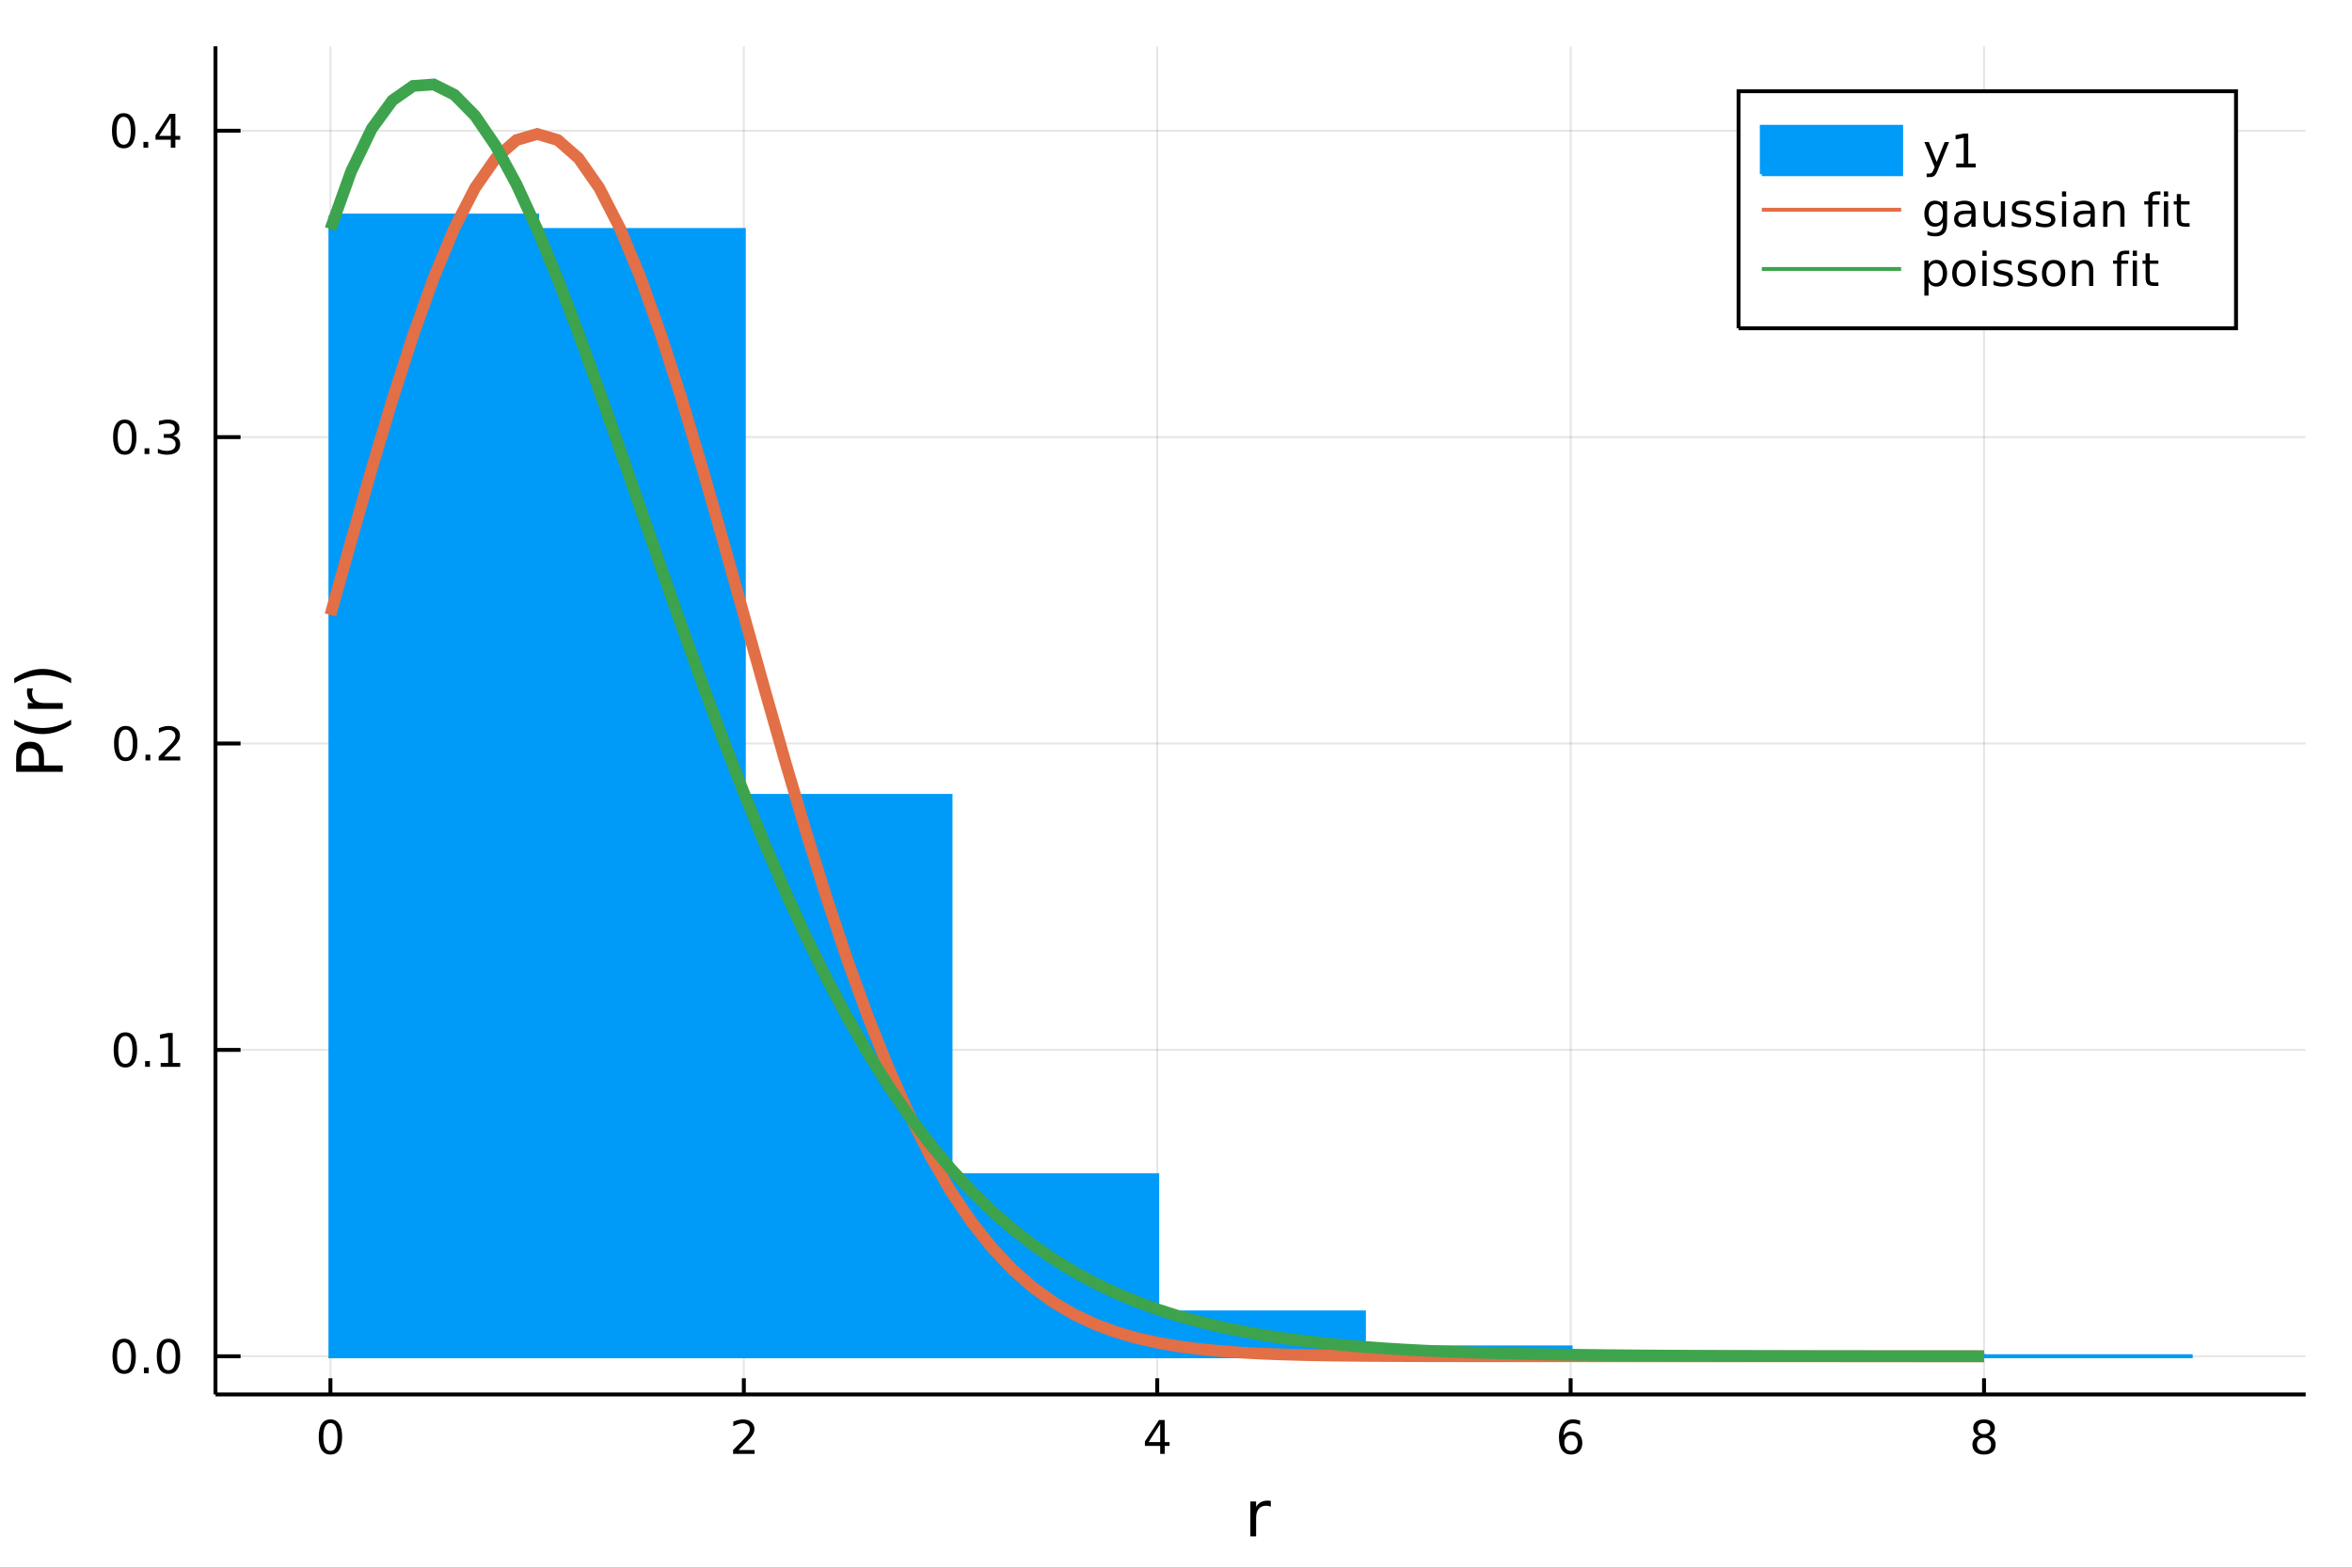 <?xml version="1.0" encoding="utf-8"?>
<svg xmlns="http://www.w3.org/2000/svg" xmlns:xlink="http://www.w3.org/1999/xlink" width="600" height="400" viewBox="0 0 2400 1600">
<rect x="0" y="0" width="2400" height="1600" fill="#333333" stroke="none"/>
<defs>
  <clipPath id="clip030">
    <rect x="0" y="0" width="2400" height="1600"/>
  </clipPath>
</defs>
<path clip-path="url(#clip030)" d="
M0 1600 L2400 1600 L2400 0 L0 0  Z
  " fill="#ffffff" fill-rule="evenodd" fill-opacity="1"/>
<defs>
  <clipPath id="clip031">
    <rect x="480" y="0" width="1681" height="1600"/>
  </clipPath>
</defs>
<path clip-path="url(#clip030)" d="
M219.866 1423.18 L2352.76 1423.18 L2352.76 47.244 L219.866 47.244  Z
  " fill="#ffffff" fill-rule="evenodd" fill-opacity="1"/>
<defs>
  <clipPath id="clip032">
    <rect x="219" y="47" width="2134" height="1377"/>
  </clipPath>
</defs>
<polyline clip-path="url(#clip032)" style="stroke:#000000; stroke-width:2; stroke-opacity:0.1; fill:none" points="
  337.179,1423.18 337.179,47.244 
  "/>
<polyline clip-path="url(#clip032)" style="stroke:#000000; stroke-width:2; stroke-opacity:0.1; fill:none" points="
  759.015,1423.18 759.015,47.244 
  "/>
<polyline clip-path="url(#clip032)" style="stroke:#000000; stroke-width:2; stroke-opacity:0.1; fill:none" points="
  1180.85,1423.18 1180.85,47.244 
  "/>
<polyline clip-path="url(#clip032)" style="stroke:#000000; stroke-width:2; stroke-opacity:0.1; fill:none" points="
  1602.69,1423.18 1602.69,47.244 
  "/>
<polyline clip-path="url(#clip032)" style="stroke:#000000; stroke-width:2; stroke-opacity:0.1; fill:none" points="
  2024.52,1423.18 2024.52,47.244 
  "/>
<polyline clip-path="url(#clip030)" style="stroke:#000000; stroke-width:4; stroke-opacity:1; fill:none" points="
  219.866,1423.18 2352.76,1423.18 
  "/>
<polyline clip-path="url(#clip030)" style="stroke:#000000; stroke-width:4; stroke-opacity:1; fill:none" points="
  337.179,1423.18 337.179,1406.67 
  "/>
<polyline clip-path="url(#clip030)" style="stroke:#000000; stroke-width:4; stroke-opacity:1; fill:none" points="
  759.015,1423.18 759.015,1406.67 
  "/>
<polyline clip-path="url(#clip030)" style="stroke:#000000; stroke-width:4; stroke-opacity:1; fill:none" points="
  1180.85,1423.18 1180.85,1406.67 
  "/>
<polyline clip-path="url(#clip030)" style="stroke:#000000; stroke-width:4; stroke-opacity:1; fill:none" points="
  1602.69,1423.18 1602.69,1406.67 
  "/>
<polyline clip-path="url(#clip030)" style="stroke:#000000; stroke-width:4; stroke-opacity:1; fill:none" points="
  2024.52,1423.18 2024.52,1406.67 
  "/>
<path clip-path="url(#clip030)" d="M 0 0 M337.179 1452.37 Q333.568 1452.37 331.739 1455.94 Q329.934 1459.48 329.934 1466.61 Q329.934 1473.71 331.739 1477.28 Q333.568 1480.82 337.179 1480.82 Q340.813 1480.82 342.619 1477.28 Q344.447 1473.71 344.447 1466.61 Q344.447 1459.48 342.619 1455.94 Q340.813 1452.37 337.179 1452.37 M337.179 1448.67 Q342.989 1448.67 346.045 1453.27 Q349.123 1457.86 349.123 1466.61 Q349.123 1475.33 346.045 1479.94 Q342.989 1484.52 337.179 1484.52 Q331.369 1484.52 328.29 1479.94 Q325.235 1475.33 325.235 1466.61 Q325.235 1457.86 328.29 1453.27 Q331.369 1448.67 337.179 1448.67 Z" fill="#000000" fill-rule="evenodd" fill-opacity="1" /><path clip-path="url(#clip030)" d="M 0 0 M753.668 1479.92 L769.988 1479.92 L769.988 1483.85 L748.043 1483.85 L748.043 1479.92 Q750.705 1477.16 755.289 1472.53 Q759.895 1467.88 761.076 1466.54 Q763.321 1464.01 764.201 1462.28 Q765.103 1460.52 765.103 1458.83 Q765.103 1456.07 763.159 1454.34 Q761.238 1452.6 758.136 1452.6 Q755.937 1452.6 753.483 1453.37 Q751.053 1454.13 748.275 1455.68 L748.275 1450.96 Q751.099 1449.82 753.553 1449.25 Q756.006 1448.67 758.043 1448.67 Q763.414 1448.67 766.608 1451.35 Q769.802 1454.04 769.802 1458.53 Q769.802 1460.66 768.992 1462.58 Q768.205 1464.48 766.099 1467.07 Q765.52 1467.74 762.418 1470.96 Q759.316 1474.15 753.668 1479.92 Z" fill="#000000" fill-rule="evenodd" fill-opacity="1" /><path clip-path="url(#clip030)" d="M 0 0 M1183.86 1453.37 L1172.06 1471.81 L1183.86 1471.81 L1183.86 1453.37 M1182.63 1449.29 L1188.51 1449.29 L1188.51 1471.81 L1193.44 1471.81 L1193.44 1475.7 L1188.51 1475.7 L1188.51 1483.85 L1183.86 1483.85 L1183.86 1475.7 L1168.26 1475.7 L1168.26 1471.19 L1182.63 1449.29 Z" fill="#000000" fill-rule="evenodd" fill-opacity="1" /><path clip-path="url(#clip030)" d="M 0 0 M1603.09 1464.71 Q1599.95 1464.71 1598.09 1466.86 Q1596.26 1469.01 1596.26 1472.76 Q1596.26 1476.49 1598.09 1478.67 Q1599.95 1480.82 1603.09 1480.82 Q1606.24 1480.82 1608.07 1478.67 Q1609.92 1476.49 1609.92 1472.76 Q1609.92 1469.01 1608.07 1466.86 Q1606.24 1464.71 1603.09 1464.71 M1612.38 1450.06 L1612.38 1454.31 Q1610.62 1453.48 1608.81 1453.04 Q1607.03 1452.6 1605.27 1452.6 Q1600.64 1452.6 1598.19 1455.73 Q1595.76 1458.85 1595.41 1465.17 Q1596.77 1463.16 1598.83 1462.09 Q1600.89 1461 1603.37 1461 Q1608.58 1461 1611.59 1464.18 Q1614.62 1467.32 1614.62 1472.76 Q1614.62 1478.09 1611.47 1481.31 Q1608.32 1484.52 1603.09 1484.52 Q1597.1 1484.52 1593.93 1479.94 Q1590.76 1475.33 1590.76 1466.61 Q1590.76 1458.41 1594.64 1453.55 Q1598.53 1448.67 1605.08 1448.67 Q1606.84 1448.67 1608.63 1449.01 Q1610.43 1449.36 1612.38 1450.06 Z" fill="#000000" fill-rule="evenodd" fill-opacity="1" /><path clip-path="url(#clip030)" d="M 0 0 M2024.52 1467.44 Q2021.19 1467.44 2019.27 1469.22 Q2017.37 1471 2017.37 1474.13 Q2017.37 1477.25 2019.27 1479.04 Q2021.19 1480.82 2024.52 1480.82 Q2027.86 1480.82 2029.78 1479.04 Q2031.7 1477.23 2031.7 1474.13 Q2031.7 1471 2029.78 1469.22 Q2027.88 1467.44 2024.52 1467.44 M2019.85 1465.45 Q2016.84 1464.71 2015.15 1462.65 Q2013.48 1460.59 2013.48 1457.63 Q2013.48 1453.48 2016.42 1451.07 Q2019.39 1448.67 2024.52 1448.67 Q2029.69 1448.67 2032.63 1451.07 Q2035.57 1453.48 2035.57 1457.63 Q2035.57 1460.59 2033.88 1462.65 Q2032.21 1464.71 2029.22 1465.45 Q2032.6 1466.24 2034.48 1468.53 Q2036.38 1470.82 2036.38 1474.13 Q2036.38 1479.15 2033.3 1481.84 Q2030.24 1484.52 2024.52 1484.52 Q2018.81 1484.52 2015.73 1481.84 Q2012.67 1479.15 2012.67 1474.13 Q2012.67 1470.82 2014.57 1468.53 Q2016.47 1466.24 2019.85 1465.45 M2018.14 1458.06 Q2018.14 1460.75 2019.8 1462.25 Q2021.49 1463.76 2024.52 1463.76 Q2027.53 1463.76 2029.22 1462.25 Q2030.94 1460.75 2030.94 1458.06 Q2030.94 1455.38 2029.22 1453.88 Q2027.53 1452.37 2024.52 1452.37 Q2021.49 1452.37 2019.8 1453.88 Q2018.14 1455.38 2018.14 1458.06 Z" fill="#000000" fill-rule="evenodd" fill-opacity="1" /><path clip-path="url(#clip030)" d="M 0 0 M1296.75 1537.87 Q1295.76 1537.3 1294.59 1537.04 Q1293.44 1536.76 1292.04 1536.76 Q1287.07 1536.76 1284.4 1540 Q1281.76 1543.22 1281.76 1549.27 L1281.76 1568.04 L1275.87 1568.04 L1275.87 1532.4 L1281.76 1532.4 L1281.76 1537.93 Q1283.61 1534.69 1286.57 1533.13 Q1289.53 1531.54 1293.76 1531.54 Q1294.36 1531.54 1295.1 1531.63 Q1295.83 1531.7 1296.72 1531.85 L1296.75 1537.87 Z" fill="#000000" fill-rule="evenodd" fill-opacity="1" /><polyline clip-path="url(#clip032)" style="stroke:#000000; stroke-width:2; stroke-opacity:0.1; fill:none" points="
  219.866,1384.24 2352.76,1384.24 
  "/>
<polyline clip-path="url(#clip032)" style="stroke:#000000; stroke-width:2; stroke-opacity:0.1; fill:none" points="
  219.866,1071.54 2352.76,1071.54 
  "/>
<polyline clip-path="url(#clip032)" style="stroke:#000000; stroke-width:2; stroke-opacity:0.1; fill:none" points="
  219.866,758.833 2352.76,758.833 
  "/>
<polyline clip-path="url(#clip032)" style="stroke:#000000; stroke-width:2; stroke-opacity:0.1; fill:none" points="
  219.866,446.13 2352.76,446.13 
  "/>
<polyline clip-path="url(#clip032)" style="stroke:#000000; stroke-width:2; stroke-opacity:0.1; fill:none" points="
  219.866,133.427 2352.76,133.427 
  "/>
<polyline clip-path="url(#clip030)" style="stroke:#000000; stroke-width:4; stroke-opacity:1; fill:none" points="
  219.866,1423.18 219.866,47.244 
  "/>
<polyline clip-path="url(#clip030)" style="stroke:#000000; stroke-width:4; stroke-opacity:1; fill:none" points="
  219.866,1384.24 245.461,1384.24 
  "/>
<polyline clip-path="url(#clip030)" style="stroke:#000000; stroke-width:4; stroke-opacity:1; fill:none" points="
  219.866,1071.54 245.461,1071.54 
  "/>
<polyline clip-path="url(#clip030)" style="stroke:#000000; stroke-width:4; stroke-opacity:1; fill:none" points="
  219.866,758.833 245.461,758.833 
  "/>
<polyline clip-path="url(#clip030)" style="stroke:#000000; stroke-width:4; stroke-opacity:1; fill:none" points="
  219.866,446.13 245.461,446.13 
  "/>
<polyline clip-path="url(#clip030)" style="stroke:#000000; stroke-width:4; stroke-opacity:1; fill:none" points="
  219.866,133.427 245.461,133.427 
  "/>
<path clip-path="url(#clip030)" d="M 0 0 M126.691 1370.04 Q123.08 1370.04 121.251 1373.6 Q119.445 1377.14 119.445 1384.27 Q119.445 1391.38 121.251 1394.94 Q123.08 1398.49 126.691 1398.49 Q130.325 1398.49 132.13 1394.94 Q133.959 1391.38 133.959 1384.27 Q133.959 1377.14 132.13 1373.6 Q130.325 1370.04 126.691 1370.04 M126.691 1366.33 Q132.501 1366.33 135.556 1370.94 Q138.635 1375.52 138.635 1384.27 Q138.635 1393 135.556 1397.61 Q132.501 1402.19 126.691 1402.19 Q120.88 1402.19 117.802 1397.61 Q114.746 1393 114.746 1384.27 Q114.746 1375.52 117.802 1370.94 Q120.88 1366.33 126.691 1366.33 Z" fill="#000000" fill-rule="evenodd" fill-opacity="1" /><path clip-path="url(#clip030)" d="M 0 0 M146.853 1395.64 L151.737 1395.64 L151.737 1401.52 L146.853 1401.52 L146.853 1395.64 Z" fill="#000000" fill-rule="evenodd" fill-opacity="1" /><path clip-path="url(#clip030)" d="M 0 0 M171.922 1370.04 Q168.311 1370.04 166.482 1373.6 Q164.677 1377.14 164.677 1384.27 Q164.677 1391.38 166.482 1394.94 Q168.311 1398.49 171.922 1398.49 Q175.556 1398.49 177.362 1394.94 Q179.19 1391.38 179.19 1384.27 Q179.19 1377.14 177.362 1373.6 Q175.556 1370.04 171.922 1370.04 M171.922 1366.33 Q177.732 1366.33 180.788 1370.94 Q183.866 1375.52 183.866 1384.27 Q183.866 1393 180.788 1397.61 Q177.732 1402.19 171.922 1402.19 Q166.112 1402.19 163.033 1397.61 Q159.978 1393 159.978 1384.27 Q159.978 1375.52 163.033 1370.94 Q166.112 1366.33 171.922 1366.33 Z" fill="#000000" fill-rule="evenodd" fill-opacity="1" /><path clip-path="url(#clip030)" d="M 0 0 M127.917 1057.33 Q124.306 1057.33 122.478 1060.9 Q120.672 1064.44 120.672 1071.57 Q120.672 1078.68 122.478 1082.24 Q124.306 1085.78 127.917 1085.78 Q131.552 1085.78 133.357 1082.24 Q135.186 1078.68 135.186 1071.57 Q135.186 1064.44 133.357 1060.9 Q131.552 1057.33 127.917 1057.33 M127.917 1053.63 Q133.728 1053.63 136.783 1058.24 Q139.862 1062.82 139.862 1071.57 Q139.862 1080.3 136.783 1084.9 Q133.728 1089.49 127.917 1089.49 Q122.107 1089.49 119.029 1084.9 Q115.973 1080.3 115.973 1071.57 Q115.973 1062.82 119.029 1058.24 Q122.107 1053.63 127.917 1053.63 Z" fill="#000000" fill-rule="evenodd" fill-opacity="1" /><path clip-path="url(#clip030)" d="M 0 0 M148.079 1082.94 L152.964 1082.94 L152.964 1088.82 L148.079 1088.82 L148.079 1082.94 Z" fill="#000000" fill-rule="evenodd" fill-opacity="1" /><path clip-path="url(#clip030)" d="M 0 0 M163.959 1084.88 L171.598 1084.88 L171.598 1058.51 L163.288 1060.18 L163.288 1055.92 L171.552 1054.26 L176.227 1054.26 L176.227 1084.88 L183.866 1084.88 L183.866 1088.82 L163.959 1088.82 L163.959 1084.88 Z" fill="#000000" fill-rule="evenodd" fill-opacity="1" /><path clip-path="url(#clip030)" d="M 0 0 M128.288 744.631 Q124.677 744.631 122.848 748.196 Q121.043 751.738 121.043 758.867 Q121.043 765.974 122.848 769.539 Q124.677 773.08 128.288 773.08 Q131.922 773.08 133.728 769.539 Q135.556 765.974 135.556 758.867 Q135.556 751.738 133.728 748.196 Q131.922 744.631 128.288 744.631 M128.288 740.928 Q134.098 740.928 137.154 745.534 Q140.232 750.118 140.232 758.867 Q140.232 767.594 137.154 772.201 Q134.098 776.784 128.288 776.784 Q122.478 776.784 119.399 772.201 Q116.343 767.594 116.343 758.867 Q116.343 750.118 119.399 745.534 Q122.478 740.928 128.288 740.928 Z" fill="#000000" fill-rule="evenodd" fill-opacity="1" /><path clip-path="url(#clip030)" d="M 0 0 M148.45 770.233 L153.334 770.233 L153.334 776.113 L148.45 776.113 L148.45 770.233 Z" fill="#000000" fill-rule="evenodd" fill-opacity="1" /><path clip-path="url(#clip030)" d="M 0 0 M167.547 772.178 L183.866 772.178 L183.866 776.113 L161.922 776.113 L161.922 772.178 Q164.584 769.423 169.167 764.793 Q173.774 760.141 174.954 758.798 Q177.2 756.275 178.079 754.539 Q178.982 752.78 178.982 751.09 Q178.982 748.335 177.038 746.599 Q175.116 744.863 172.014 744.863 Q169.815 744.863 167.362 745.627 Q164.931 746.391 162.153 747.942 L162.153 743.219 Q164.977 742.085 167.431 741.506 Q169.885 740.928 171.922 740.928 Q177.292 740.928 180.487 743.613 Q183.681 746.298 183.681 750.789 Q183.681 752.918 182.871 754.84 Q182.084 756.738 179.977 759.33 Q179.399 760.002 176.297 763.219 Q173.195 766.414 167.547 772.178 Z" fill="#000000" fill-rule="evenodd" fill-opacity="1" /><path clip-path="url(#clip030)" d="M 0 0 M127.339 431.929 Q123.728 431.929 121.899 435.493 Q120.093 439.035 120.093 446.165 Q120.093 453.271 121.899 456.836 Q123.728 460.378 127.339 460.378 Q130.973 460.378 132.779 456.836 Q134.607 453.271 134.607 446.165 Q134.607 439.035 132.779 435.493 Q130.973 431.929 127.339 431.929 M127.339 428.225 Q133.149 428.225 136.204 432.831 Q139.283 437.415 139.283 446.165 Q139.283 454.892 136.204 459.498 Q133.149 464.081 127.339 464.081 Q121.529 464.081 118.45 459.498 Q115.394 454.892 115.394 446.165 Q115.394 437.415 118.45 432.831 Q121.529 428.225 127.339 428.225 Z" fill="#000000" fill-rule="evenodd" fill-opacity="1" /><path clip-path="url(#clip030)" d="M 0 0 M147.501 457.53 L152.385 457.53 L152.385 463.41 L147.501 463.41 L147.501 457.53 Z" fill="#000000" fill-rule="evenodd" fill-opacity="1" /><path clip-path="url(#clip030)" d="M 0 0 M176.737 444.776 Q180.093 445.493 181.968 447.762 Q183.866 450.03 183.866 453.364 Q183.866 458.479 180.348 461.28 Q176.829 464.081 170.348 464.081 Q168.172 464.081 165.857 463.641 Q163.565 463.225 161.112 462.368 L161.112 457.854 Q163.056 458.989 165.371 459.567 Q167.686 460.146 170.209 460.146 Q174.607 460.146 176.899 458.41 Q179.214 456.674 179.214 453.364 Q179.214 450.308 177.061 448.595 Q174.931 446.859 171.112 446.859 L167.084 446.859 L167.084 443.017 L171.297 443.017 Q174.746 443.017 176.575 441.651 Q178.403 440.262 178.403 437.669 Q178.403 435.007 176.505 433.595 Q174.63 432.16 171.112 432.16 Q169.19 432.16 166.991 432.577 Q164.792 432.993 162.153 433.873 L162.153 429.706 Q164.815 428.966 167.13 428.595 Q169.468 428.225 171.528 428.225 Q176.852 428.225 179.954 430.656 Q183.056 433.063 183.056 437.183 Q183.056 440.054 181.413 442.044 Q179.769 444.012 176.737 444.776 Z" fill="#000000" fill-rule="evenodd" fill-opacity="1" /><path clip-path="url(#clip030)" d="M 0 0 M126.205 119.226 Q122.593 119.226 120.765 122.791 Q118.959 126.332 118.959 133.462 Q118.959 140.568 120.765 144.133 Q122.593 147.675 126.205 147.675 Q129.839 147.675 131.644 144.133 Q133.473 140.568 133.473 133.462 Q133.473 126.332 131.644 122.791 Q129.839 119.226 126.205 119.226 M126.205 115.522 Q132.015 115.522 135.07 120.129 Q138.149 124.712 138.149 133.462 Q138.149 142.189 135.07 146.795 Q132.015 151.379 126.205 151.379 Q120.394 151.379 117.316 146.795 Q114.26 142.189 114.26 133.462 Q114.26 124.712 117.316 120.129 Q120.394 115.522 126.205 115.522 Z" fill="#000000" fill-rule="evenodd" fill-opacity="1" /><path clip-path="url(#clip030)" d="M 0 0 M146.366 144.828 L151.251 144.828 L151.251 150.707 L146.366 150.707 L146.366 144.828 Z" fill="#000000" fill-rule="evenodd" fill-opacity="1" /><path clip-path="url(#clip030)" d="M 0 0 M174.283 120.221 L162.477 138.67 L174.283 138.67 L174.283 120.221 M173.056 116.147 L178.936 116.147 L178.936 138.67 L183.866 138.67 L183.866 142.559 L178.936 142.559 L178.936 150.707 L174.283 150.707 L174.283 142.559 L158.681 142.559 L158.681 138.045 L173.056 116.147 Z" fill="#000000" fill-rule="evenodd" fill-opacity="1" /><path clip-path="url(#clip030)" d="M 0 0 M21.768 781.268 L39.623 781.268 L39.623 773.183 Q39.623 768.696 37.3 766.245 Q34.977 763.794 30.68 763.794 Q26.415 763.794 24.091 766.245 Q21.768 768.696 21.768 773.183 L21.768 781.268 M16.484 787.697 L16.484 773.183 Q16.484 765.194 20.113 761.12 Q23.709 757.015 30.68 757.015 Q37.714 757.015 41.31 761.12 Q44.907 765.194 44.907 773.183 L44.907 781.268 L64.004 781.268 L64.004 787.697 L16.484 787.697 Z" fill="#000000" fill-rule="evenodd" fill-opacity="1" /><path clip-path="url(#clip030)" d="M 0 0 M14.543 734.575 Q21.863 738.84 29.025 740.909 Q36.186 742.978 43.538 742.978 Q50.891 742.978 58.116 740.909 Q65.309 738.809 72.598 734.575 L72.598 739.668 Q65.118 744.442 57.893 746.829 Q50.668 749.185 43.538 749.185 Q36.441 749.185 29.247 746.829 Q22.054 744.474 14.543 739.668 L14.543 734.575 Z" fill="#000000" fill-rule="evenodd" fill-opacity="1" /><path clip-path="url(#clip030)" d="M 0 0 M33.831 702.556 Q33.258 703.543 33.003 704.72 Q32.717 705.866 32.717 707.267 Q32.717 712.232 35.963 714.905 Q39.178 717.547 45.225 717.547 L64.004 717.547 L64.004 723.435 L28.356 723.435 L28.356 717.547 L33.894 717.547 Q30.648 715.701 29.088 712.741 Q27.497 709.781 27.497 705.548 Q27.497 704.943 27.592 704.211 Q27.656 703.479 27.815 702.588 L33.831 702.556 Z" fill="#000000" fill-rule="evenodd" fill-opacity="1" /><path clip-path="url(#clip030)" d="M 0 0 M14.543 697.336 L14.543 692.243 Q22.054 687.469 29.247 685.114 Q36.441 682.727 43.538 682.727 Q50.668 682.727 57.893 685.114 Q65.118 687.469 72.598 692.243 L72.598 697.336 Q65.309 693.103 58.116 691.034 Q50.891 688.933 43.538 688.933 Q36.186 688.933 29.025 691.034 Q21.863 693.103 14.543 697.336 Z" fill="#000000" fill-rule="evenodd" fill-opacity="1" /><path clip-path="url(#clip032)" d="
M337.179 220.015 L337.179 1384.24 L548.097 1384.24 L548.097 220.015 L337.179 220.015 L337.179 220.015  Z
  " fill="#009af9" fill-rule="evenodd" fill-opacity="1"/>
<polyline clip-path="url(#clip032)" style="stroke:#009af9; stroke-width:4; stroke-opacity:1; fill:none" points="
  337.179,220.015 337.179,1384.24 548.097,1384.24 548.097,220.015 337.179,220.015 
  "/>
<path clip-path="url(#clip032)" d="
M548.097 234.72 L548.097 1384.24 L759.015 1384.24 L759.015 234.72 L548.097 234.72 L548.097 234.72  Z
  " fill="#009af9" fill-rule="evenodd" fill-opacity="1"/>
<polyline clip-path="url(#clip032)" style="stroke:#009af9; stroke-width:4; stroke-opacity:1; fill:none" points="
  548.097,234.72 548.097,1384.24 759.015,1384.24 759.015,234.72 548.097,234.72 
  "/>
<path clip-path="url(#clip032)" d="
M759.015 812.301 L759.015 1384.24 L969.934 1384.24 L969.934 812.301 L759.015 812.301 L759.015 812.301  Z
  " fill="#009af9" fill-rule="evenodd" fill-opacity="1"/>
<polyline clip-path="url(#clip032)" style="stroke:#009af9; stroke-width:4; stroke-opacity:1; fill:none" points="
  759.015,812.301 759.015,1384.24 969.934,1384.24 969.934,812.301 759.015,812.301 
  "/>
<path clip-path="url(#clip032)" d="
M969.934 1199.41 L969.934 1384.24 L1180.85 1384.24 L1180.85 1199.41 L969.934 1199.41 L969.934 1199.41  Z
  " fill="#009af9" fill-rule="evenodd" fill-opacity="1"/>
<polyline clip-path="url(#clip032)" style="stroke:#009af9; stroke-width:4; stroke-opacity:1; fill:none" points="
  969.934,1199.41 969.934,1384.24 1180.85,1384.24 1180.85,1199.41 969.934,1199.41 
  "/>
<path clip-path="url(#clip032)" d="
M1180.85 1339.45 L1180.85 1384.24 L1391.77 1384.24 L1391.77 1339.45 L1180.85 1339.45 L1180.85 1339.45  Z
  " fill="#009af9" fill-rule="evenodd" fill-opacity="1"/>
<polyline clip-path="url(#clip032)" style="stroke:#009af9; stroke-width:4; stroke-opacity:1; fill:none" points="
  1180.85,1339.45 1180.85,1384.24 1391.77,1384.24 1391.77,1339.45 1180.85,1339.45 
  "/>
<path clip-path="url(#clip032)" d="
M1391.77 1375.15 L1391.77 1384.24 L1602.69 1384.24 L1602.69 1375.15 L1391.77 1375.15 L1391.77 1375.15  Z
  " fill="#009af9" fill-rule="evenodd" fill-opacity="1"/>
<polyline clip-path="url(#clip032)" style="stroke:#009af9; stroke-width:4; stroke-opacity:1; fill:none" points="
  1391.77,1375.15 1391.77,1384.24 1602.69,1384.24 1602.69,1375.15 1391.77,1375.15 
  "/>
<path clip-path="url(#clip032)" d="
M1602.69 1381.91 L1602.69 1384.24 L1813.61 1384.24 L1813.61 1381.91 L1602.69 1381.91 L1602.69 1381.91  Z
  " fill="#009af9" fill-rule="evenodd" fill-opacity="1"/>
<polyline clip-path="url(#clip032)" style="stroke:#009af9; stroke-width:4; stroke-opacity:1; fill:none" points="
  1602.69,1381.91 1602.69,1384.24 1813.61,1384.24 1813.61,1381.91 1602.69,1381.91 
  "/>
<path clip-path="url(#clip032)" d="
M1813.61 1384 L1813.61 1384.24 L2024.52 1384.24 L2024.52 1384 L1813.61 1384 L1813.61 1384  Z
  " fill="#009af9" fill-rule="evenodd" fill-opacity="1"/>
<polyline clip-path="url(#clip032)" style="stroke:#009af9; stroke-width:4; stroke-opacity:1; fill:none" points="
  1813.61,1384 1813.61,1384.24 2024.52,1384.24 2024.52,1384 1813.61,1384 
  "/>
<path clip-path="url(#clip032)" d="
M2024.52 1384.17 L2024.52 1384.24 L2235.44 1384.24 L2235.44 1384.17 L2024.52 1384.17 L2024.52 1384.17  Z
  " fill="#009af9" fill-rule="evenodd" fill-opacity="1"/>
<polyline clip-path="url(#clip032)" style="stroke:#009af9; stroke-width:4; stroke-opacity:1; fill:none" points="
  2024.52,1384.17 2024.52,1384.24 2235.44,1384.24 2235.44,1384.17 2024.52,1384.17 
  "/>
<polyline clip-path="url(#clip032)" style="stroke:#e26f46; stroke-width:12; stroke-opacity:1; fill:none" points="
  337.179,627.589 358.271,552.182 379.363,478.365 400.454,407.812 421.546,342.236 442.638,283.32 463.73,232.647 484.822,191.628 505.914,161.437 527.005,142.957 
  548.097,136.735 569.189,142.957 590.281,161.437 611.373,191.628 632.465,232.647 653.556,283.32 674.648,342.236 695.74,407.812 716.832,478.365 737.924,552.182 
  759.015,627.589 780.107,703.008 801.199,777.013 822.291,848.364 843.383,916.036 864.475,979.233 885.566,1037.39 906.658,1090.14 927.75,1137.36 948.842,1179.06 
  969.934,1215.41 991.026,1246.7 1012.12,1273.31 1033.21,1295.66 1054.3,1314.21 1075.39,1329.43 1096.48,1341.76 1117.58,1351.65 1138.67,1359.49 1159.76,1365.62 
  1180.85,1370.38 1201.94,1374.02 1223.04,1376.78 1244.13,1378.85 1265.22,1380.39 1286.31,1381.51 1307.4,1382.32 1328.49,1382.91 1349.59,1383.33 1370.68,1383.62 
  1391.77,1383.82 1412.86,1383.96 1433.95,1384.05 1455.05,1384.12 1476.14,1384.16 1497.23,1384.19 1518.32,1384.21 1539.41,1384.22 1560.5,1384.23 1581.6,1384.23 
  1602.69,1384.23 1623.78,1384.24 1644.87,1384.24 1665.96,1384.24 1687.06,1384.24 1708.15,1384.24 1729.24,1384.24 1750.33,1384.24 1771.42,1384.24 1792.51,1384.24 
  1813.61,1384.24 1834.7,1384.24 1855.79,1384.24 1876.88,1384.24 1897.97,1384.24 1919.07,1384.24 1940.16,1384.24 1961.25,1384.24 1982.34,1384.24 2003.43,1384.24 
  2024.52,1384.24 
  "/>
<polyline clip-path="url(#clip032)" style="stroke:#3da44d; stroke-width:12; stroke-opacity:1; fill:none" points="
  337.179,233.869 358.271,175.043 379.363,131.343 400.454,102.448 421.546,87.703 442.638,86.186 463.73,96.774 484.822,118.202 505.914,149.12 527.005,188.137 
  548.097,233.869 569.189,284.97 590.281,340.159 611.373,398.246 632.465,458.141 653.556,518.87 674.648,579.573 695.74,639.511 716.832,698.061 737.924,754.711 
  759.015,809.054 780.107,860.777 801.199,909.657 822.291,955.546 843.383,998.365 864.475,1038.09 885.566,1074.75 906.658,1108.41 927.75,1139.18 948.842,1167.16 
  969.934,1192.51 991.026,1215.38 1012.12,1235.93 1033.21,1254.33 1054.3,1270.75 1075.39,1285.34 1096.48,1298.27 1117.58,1309.69 1138.67,1319.75 1159.76,1328.58 
  1180.85,1336.31 1201.94,1343.05 1223.04,1348.93 1244.13,1354.03 1265.22,1358.44 1286.31,1362.26 1307.4,1365.55 1328.49,1368.38 1349.59,1370.8 1370.68,1372.88 
  1391.77,1374.65 1412.86,1376.16 1433.95,1377.45 1455.05,1378.54 1476.14,1379.46 1497.23,1380.24 1518.32,1380.9 1539.41,1381.46 1560.5,1381.92 1581.6,1382.31 
  1602.69,1382.64 1623.78,1382.91 1644.87,1383.14 1665.96,1383.33 1687.06,1383.49 1708.15,1383.62 1729.24,1383.73 1750.33,1383.82 1771.42,1383.9 1792.51,1383.96 
  1813.61,1384.01 1834.7,1384.05 1855.79,1384.09 1876.88,1384.11 1897.97,1384.14 1919.07,1384.16 1940.16,1384.17 1961.25,1384.18 1982.34,1384.19 2003.43,1384.2 
  2024.52,1384.21 
  "/>
<path clip-path="url(#clip030)" d="
M1774.05 335.029 L2281.66 335.029 L2281.66 93.109 L1774.05 93.109  Z
  " fill="#ffffff" fill-rule="evenodd" fill-opacity="1"/>
<polyline clip-path="url(#clip030)" style="stroke:#000000; stroke-width:4; stroke-opacity:1; fill:none" points="
  1774.05,335.029 2281.66,335.029 2281.66,93.109 1774.05,93.109 1774.05,335.029 
  "/>
<path clip-path="url(#clip030)" d="
M1797.75 177.781 L1939.94 177.781 L1939.94 129.397 L1797.75 129.397 L1797.75 177.781  Z
  " fill="#009af9" fill-rule="evenodd" fill-opacity="1"/>
<polyline clip-path="url(#clip030)" style="stroke:#009af9; stroke-width:4; stroke-opacity:1; fill:none" points="
  1797.75,177.781 1939.94,177.781 1939.94,129.397 1797.75,129.397 1797.75,177.781 
  "/>
<path clip-path="url(#clip030)" d="M 0 0 M1977.48 173.276 Q1975.68 177.906 1973.96 179.318 Q1972.25 180.73 1969.38 180.73 L1965.98 180.73 L1965.98 177.165 L1968.48 177.165 Q1970.24 177.165 1971.21 176.332 Q1972.18 175.498 1973.36 172.396 L1974.12 170.452 L1963.64 144.943 L1968.15 144.943 L1976.25 165.221 L1984.36 144.943 L1988.87 144.943 L1977.48 173.276 Z" fill="#000000" fill-rule="evenodd" fill-opacity="1" /><path clip-path="url(#clip030)" d="M 0 0 M1996.16 166.933 L2003.8 166.933 L2003.8 140.568 L1995.49 142.235 L1995.49 137.975 L2003.75 136.309 L2008.43 136.309 L2008.43 166.933 L2016.07 166.933 L2016.07 170.869 L1996.16 170.869 L1996.16 166.933 Z" fill="#000000" fill-rule="evenodd" fill-opacity="1" /><polyline clip-path="url(#clip030)" style="stroke:#e26f46; stroke-width:4; stroke-opacity:1; fill:none" points="
  1797.75,214.069 1939.94,214.069 
  "/>
<path clip-path="url(#clip030)" d="M 0 0 M1982.55 218.085 Q1982.55 213.455 1980.63 210.909 Q1978.73 208.363 1975.28 208.363 Q1971.86 208.363 1969.93 210.909 Q1968.04 213.455 1968.04 218.085 Q1968.04 222.691 1969.93 225.238 Q1971.86 227.784 1975.28 227.784 Q1978.73 227.784 1980.63 225.238 Q1982.55 222.691 1982.55 218.085 M1986.81 228.131 Q1986.81 234.751 1983.87 237.969 Q1980.93 241.21 1974.87 241.21 Q1972.62 241.21 1970.63 240.862 Q1968.64 240.538 1966.76 239.844 L1966.76 235.7 Q1968.64 236.719 1970.47 237.205 Q1972.3 237.691 1974.19 237.691 Q1978.38 237.691 1980.47 235.492 Q1982.55 233.316 1982.55 228.895 L1982.55 226.788 Q1981.23 229.08 1979.17 230.214 Q1977.11 231.349 1974.24 231.349 Q1969.47 231.349 1966.56 227.714 Q1963.64 224.08 1963.64 218.085 Q1963.64 212.066 1966.56 208.432 Q1969.47 204.798 1974.24 204.798 Q1977.11 204.798 1979.17 205.932 Q1981.23 207.066 1982.55 209.358 L1982.55 205.423 L1986.81 205.423 L1986.81 228.131 Z" fill="#000000" fill-rule="evenodd" fill-opacity="1" /><path clip-path="url(#clip030)" d="M 0 0 M2007.37 218.316 Q2002.2 218.316 2000.21 219.497 Q1998.22 220.677 1998.22 223.525 Q1998.22 225.793 1999.7 227.136 Q2001.21 228.455 2003.78 228.455 Q2007.32 228.455 2009.45 225.955 Q2011.6 223.432 2011.6 219.265 L2011.6 218.316 L2007.37 218.316 M2015.86 216.557 L2015.86 231.349 L2011.6 231.349 L2011.6 227.413 Q2010.14 229.775 2007.97 230.909 Q2005.79 232.02 2002.64 232.02 Q1998.66 232.02 1996.3 229.798 Q1993.96 227.552 1993.96 223.802 Q1993.96 219.427 1996.88 217.205 Q1999.82 214.983 2005.63 214.983 L2011.6 214.983 L2011.6 214.566 Q2011.6 211.627 2009.66 210.029 Q2007.74 208.409 2004.24 208.409 Q2002.02 208.409 1999.91 208.941 Q1997.8 209.474 1995.86 210.539 L1995.86 206.603 Q1998.2 205.701 2000.4 205.261 Q2002.6 204.798 2004.68 204.798 Q2010.3 204.798 2013.08 207.714 Q2015.86 210.631 2015.86 216.557 Z" fill="#000000" fill-rule="evenodd" fill-opacity="1" /><path clip-path="url(#clip030)" d="M 0 0 M2024.19 221.117 L2024.19 205.423 L2028.45 205.423 L2028.45 220.955 Q2028.45 224.636 2029.89 226.488 Q2031.32 228.316 2034.19 228.316 Q2037.64 228.316 2039.63 226.117 Q2041.65 223.918 2041.65 220.122 L2041.65 205.423 L2045.91 205.423 L2045.91 231.349 L2041.65 231.349 L2041.65 227.367 Q2040.1 229.728 2038.04 230.886 Q2036 232.02 2033.29 232.02 Q2028.82 232.02 2026.51 229.242 Q2024.19 226.464 2024.19 221.117 M2034.91 204.798 L2034.91 204.798 Z" fill="#000000" fill-rule="evenodd" fill-opacity="1" /><path clip-path="url(#clip030)" d="M 0 0 M2071.21 206.187 L2071.21 210.214 Q2069.4 209.289 2067.46 208.826 Q2065.51 208.363 2063.43 208.363 Q2060.26 208.363 2058.66 209.335 Q2057.09 210.307 2057.09 212.251 Q2057.09 213.733 2058.22 214.589 Q2059.36 215.423 2062.78 216.187 L2064.24 216.511 Q2068.78 217.483 2070.67 219.265 Q2072.6 221.025 2072.6 224.196 Q2072.6 227.807 2069.73 229.913 Q2066.88 232.02 2061.88 232.02 Q2059.8 232.02 2057.53 231.603 Q2055.28 231.21 2052.78 230.4 L2052.78 226.001 Q2055.14 227.228 2057.43 227.853 Q2059.73 228.455 2061.97 228.455 Q2064.98 228.455 2066.6 227.437 Q2068.22 226.395 2068.22 224.52 Q2068.22 222.784 2067.04 221.858 Q2065.88 220.932 2061.92 220.076 L2060.44 219.728 Q2056.49 218.895 2054.73 217.182 Q2052.97 215.446 2052.97 212.437 Q2052.97 208.779 2055.56 206.789 Q2058.15 204.798 2062.92 204.798 Q2065.28 204.798 2067.36 205.145 Q2069.45 205.492 2071.21 206.187 Z" fill="#000000" fill-rule="evenodd" fill-opacity="1" /><path clip-path="url(#clip030)" d="M 0 0 M2095.91 206.187 L2095.91 210.214 Q2094.1 209.289 2092.16 208.826 Q2090.21 208.363 2088.13 208.363 Q2084.96 208.363 2083.36 209.335 Q2081.79 210.307 2081.79 212.251 Q2081.79 213.733 2082.92 214.589 Q2084.05 215.423 2087.48 216.187 L2088.94 216.511 Q2093.48 217.483 2095.37 219.265 Q2097.3 221.025 2097.3 224.196 Q2097.3 227.807 2094.42 229.913 Q2091.58 232.02 2086.58 232.02 Q2084.49 232.02 2082.23 231.603 Q2079.98 231.21 2077.48 230.4 L2077.48 226.001 Q2079.84 227.228 2082.13 227.853 Q2084.42 228.455 2086.67 228.455 Q2089.68 228.455 2091.3 227.437 Q2092.92 226.395 2092.92 224.52 Q2092.92 222.784 2091.74 221.858 Q2090.58 220.932 2086.62 220.076 L2085.14 219.728 Q2081.18 218.895 2079.42 217.182 Q2077.67 215.446 2077.67 212.437 Q2077.67 208.779 2080.26 206.789 Q2082.85 204.798 2087.62 204.798 Q2089.98 204.798 2092.06 205.145 Q2094.15 205.492 2095.91 206.187 Z" fill="#000000" fill-rule="evenodd" fill-opacity="1" /><path clip-path="url(#clip030)" d="M 0 0 M2104.08 205.423 L2108.34 205.423 L2108.34 231.349 L2104.08 231.349 L2104.08 205.423 M2104.08 195.33 L2108.34 195.33 L2108.34 200.724 L2104.08 200.724 L2104.08 195.33 Z" fill="#000000" fill-rule="evenodd" fill-opacity="1" /><path clip-path="url(#clip030)" d="M 0 0 M2129.03 218.316 Q2123.87 218.316 2121.88 219.497 Q2119.89 220.677 2119.89 223.525 Q2119.89 225.793 2121.37 227.136 Q2122.87 228.455 2125.44 228.455 Q2128.98 228.455 2131.11 225.955 Q2133.27 223.432 2133.27 219.265 L2133.27 218.316 L2129.03 218.316 M2137.53 216.557 L2137.53 231.349 L2133.27 231.349 L2133.27 227.413 Q2131.81 229.775 2129.63 230.909 Q2127.46 232.02 2124.31 232.02 Q2120.33 232.02 2117.97 229.798 Q2115.63 227.552 2115.63 223.802 Q2115.63 219.427 2118.55 217.205 Q2121.48 214.983 2127.3 214.983 L2133.27 214.983 L2133.27 214.566 Q2133.27 211.627 2131.32 210.029 Q2129.4 208.409 2125.91 208.409 Q2123.68 208.409 2121.58 208.941 Q2119.47 209.474 2117.53 210.539 L2117.53 206.603 Q2119.86 205.701 2122.06 205.261 Q2124.26 204.798 2126.35 204.798 Q2131.97 204.798 2134.75 207.714 Q2137.53 210.631 2137.53 216.557 Z" fill="#000000" fill-rule="evenodd" fill-opacity="1" /><path clip-path="url(#clip030)" d="M 0 0 M2167.85 215.701 L2167.85 231.349 L2163.59 231.349 L2163.59 215.839 Q2163.59 212.159 2162.16 210.33 Q2160.72 208.502 2157.85 208.502 Q2154.4 208.502 2152.41 210.701 Q2150.42 212.9 2150.42 216.696 L2150.42 231.349 L2146.14 231.349 L2146.14 205.423 L2150.42 205.423 L2150.42 209.451 Q2151.95 207.113 2154.01 205.955 Q2156.09 204.798 2158.8 204.798 Q2163.27 204.798 2165.56 207.576 Q2167.85 210.33 2167.85 215.701 Z" fill="#000000" fill-rule="evenodd" fill-opacity="1" /><path clip-path="url(#clip030)" d="M 0 0 M2204.54 195.33 L2204.54 198.872 L2200.47 198.872 Q2198.17 198.872 2197.27 199.798 Q2196.39 200.724 2196.39 203.131 L2196.39 205.423 L2203.41 205.423 L2203.41 208.733 L2196.39 208.733 L2196.39 231.349 L2192.11 231.349 L2192.11 208.733 L2188.04 208.733 L2188.04 205.423 L2192.11 205.423 L2192.11 203.617 Q2192.11 199.289 2194.12 197.321 Q2196.14 195.33 2200.51 195.33 L2204.54 195.33 Z" fill="#000000" fill-rule="evenodd" fill-opacity="1" /><path clip-path="url(#clip030)" d="M 0 0 M2208.1 205.423 L2212.36 205.423 L2212.36 231.349 L2208.1 231.349 L2208.1 205.423 M2208.1 195.33 L2212.36 195.33 L2212.36 200.724 L2208.1 200.724 L2208.1 195.33 Z" fill="#000000" fill-rule="evenodd" fill-opacity="1" /><path clip-path="url(#clip030)" d="M 0 0 M2225.49 198.062 L2225.49 205.423 L2234.26 205.423 L2234.26 208.733 L2225.49 208.733 L2225.49 222.807 Q2225.49 225.978 2226.35 226.881 Q2227.23 227.784 2229.89 227.784 L2234.26 227.784 L2234.26 231.349 L2229.89 231.349 Q2224.96 231.349 2223.08 229.52 Q2221.21 227.668 2221.21 222.807 L2221.21 208.733 L2218.08 208.733 L2218.08 205.423 L2221.21 205.423 L2221.21 198.062 L2225.49 198.062 Z" fill="#000000" fill-rule="evenodd" fill-opacity="1" /><polyline clip-path="url(#clip030)" style="stroke:#3da44d; stroke-width:4; stroke-opacity:1; fill:none" points="
  1797.75,274.549 1939.94,274.549 
  "/>
<path clip-path="url(#clip030)" d="M 0 0 M1967.92 287.94 L1967.92 301.69 L1963.64 301.69 L1963.64 265.903 L1967.92 265.903 L1967.92 269.838 Q1969.26 267.523 1971.3 266.412 Q1973.36 265.278 1976.21 265.278 Q1980.93 265.278 1983.87 269.028 Q1986.83 272.778 1986.83 278.889 Q1986.83 285 1983.87 288.75 Q1980.93 292.5 1976.21 292.5 Q1973.36 292.5 1971.3 291.389 Q1969.26 290.255 1967.92 287.94 M1982.41 278.889 Q1982.41 274.19 1980.47 271.528 Q1978.55 268.843 1975.17 268.843 Q1971.79 268.843 1969.84 271.528 Q1967.92 274.19 1967.92 278.889 Q1967.92 283.588 1969.84 286.273 Q1971.79 288.935 1975.17 288.935 Q1978.55 288.935 1980.47 286.273 Q1982.41 283.588 1982.41 278.889 Z" fill="#000000" fill-rule="evenodd" fill-opacity="1" /><path clip-path="url(#clip030)" d="M 0 0 M2003.94 268.889 Q2000.51 268.889 1998.52 271.574 Q1996.53 274.236 1996.53 278.889 Q1996.53 283.542 1998.5 286.227 Q2000.49 288.889 2003.94 288.889 Q2007.34 288.889 2009.33 286.204 Q2011.32 283.518 2011.32 278.889 Q2011.32 274.282 2009.33 271.597 Q2007.34 268.889 2003.94 268.889 M2003.94 265.278 Q2009.49 265.278 2012.67 268.889 Q2015.84 272.5 2015.84 278.889 Q2015.84 285.255 2012.67 288.889 Q2009.49 292.5 2003.94 292.5 Q1998.36 292.5 1995.19 288.889 Q1992.04 285.255 1992.04 278.889 Q1992.04 272.5 1995.19 268.889 Q1998.36 265.278 2003.94 265.278 Z" fill="#000000" fill-rule="evenodd" fill-opacity="1" /><path clip-path="url(#clip030)" d="M 0 0 M2022.9 265.903 L2027.16 265.903 L2027.16 291.829 L2022.9 291.829 L2022.9 265.903 M2022.9 255.81 L2027.16 255.81 L2027.16 261.204 L2022.9 261.204 L2022.9 255.81 Z" fill="#000000" fill-rule="evenodd" fill-opacity="1" /><path clip-path="url(#clip030)" d="M 0 0 M2052.6 266.667 L2052.6 270.694 Q2050.79 269.769 2048.85 269.306 Q2046.9 268.843 2044.82 268.843 Q2041.65 268.843 2040.05 269.815 Q2038.48 270.787 2038.48 272.731 Q2038.48 274.213 2039.61 275.069 Q2040.74 275.903 2044.17 276.667 L2045.63 276.991 Q2050.17 277.963 2052.06 279.745 Q2053.99 281.505 2053.99 284.676 Q2053.99 288.287 2051.11 290.393 Q2048.27 292.5 2043.27 292.5 Q2041.18 292.5 2038.92 292.083 Q2036.67 291.69 2034.17 290.88 L2034.17 286.481 Q2036.53 287.708 2038.82 288.333 Q2041.11 288.935 2043.36 288.935 Q2046.37 288.935 2047.99 287.917 Q2049.61 286.875 2049.61 285 Q2049.61 283.264 2048.43 282.338 Q2047.27 281.412 2043.31 280.556 L2041.83 280.208 Q2037.87 279.375 2036.11 277.662 Q2034.36 275.926 2034.36 272.917 Q2034.36 269.259 2036.95 267.269 Q2039.54 265.278 2044.31 265.278 Q2046.67 265.278 2048.75 265.625 Q2050.84 265.972 2052.6 266.667 Z" fill="#000000" fill-rule="evenodd" fill-opacity="1" /><path clip-path="url(#clip030)" d="M 0 0 M2077.3 266.667 L2077.3 270.694 Q2075.49 269.769 2073.55 269.306 Q2071.6 268.843 2069.52 268.843 Q2066.35 268.843 2064.75 269.815 Q2063.17 270.787 2063.17 272.731 Q2063.17 274.213 2064.31 275.069 Q2065.44 275.903 2068.87 276.667 L2070.33 276.991 Q2074.86 277.963 2076.76 279.745 Q2078.68 281.505 2078.68 284.676 Q2078.68 288.287 2075.81 290.393 Q2072.97 292.5 2067.97 292.5 Q2065.88 292.5 2063.61 292.083 Q2061.37 291.69 2058.87 290.88 L2058.87 286.481 Q2061.23 287.708 2063.52 288.333 Q2065.81 288.935 2068.06 288.935 Q2071.07 288.935 2072.69 287.917 Q2074.31 286.875 2074.31 285 Q2074.31 283.264 2073.13 282.338 Q2071.97 281.412 2068.01 280.556 L2066.53 280.208 Q2062.57 279.375 2060.81 277.662 Q2059.05 275.926 2059.05 272.917 Q2059.05 269.259 2061.65 267.269 Q2064.24 265.278 2069.01 265.278 Q2071.37 265.278 2073.45 265.625 Q2075.54 265.972 2077.3 266.667 Z" fill="#000000" fill-rule="evenodd" fill-opacity="1" /><path clip-path="url(#clip030)" d="M 0 0 M2095.51 268.889 Q2092.09 268.889 2090.1 271.574 Q2088.11 274.236 2088.11 278.889 Q2088.11 283.542 2090.07 286.227 Q2092.06 288.889 2095.51 288.889 Q2098.92 288.889 2100.91 286.204 Q2102.9 283.518 2102.9 278.889 Q2102.9 274.282 2100.91 271.597 Q2098.92 268.889 2095.51 268.889 M2095.51 265.278 Q2101.07 265.278 2104.24 268.889 Q2107.41 272.5 2107.41 278.889 Q2107.41 285.255 2104.24 288.889 Q2101.07 292.5 2095.51 292.5 Q2089.93 292.5 2086.76 288.889 Q2083.61 285.255 2083.61 278.889 Q2083.61 272.5 2086.76 268.889 Q2089.93 265.278 2095.51 265.278 Z" fill="#000000" fill-rule="evenodd" fill-opacity="1" /><path clip-path="url(#clip030)" d="M 0 0 M2136.02 276.181 L2136.02 291.829 L2131.76 291.829 L2131.76 276.319 Q2131.76 272.639 2130.33 270.81 Q2128.89 268.982 2126.02 268.982 Q2122.57 268.982 2120.58 271.181 Q2118.59 273.38 2118.59 277.176 L2118.59 291.829 L2114.31 291.829 L2114.31 265.903 L2118.59 265.903 L2118.59 269.931 Q2120.12 267.593 2122.18 266.435 Q2124.26 265.278 2126.97 265.278 Q2131.44 265.278 2133.73 268.056 Q2136.02 270.81 2136.02 276.181 Z" fill="#000000" fill-rule="evenodd" fill-opacity="1" /><path clip-path="url(#clip030)" d="M 0 0 M2172.71 255.81 L2172.71 259.352 L2168.64 259.352 Q2166.35 259.352 2165.44 260.278 Q2164.56 261.204 2164.56 263.611 L2164.56 265.903 L2171.58 265.903 L2171.58 269.213 L2164.56 269.213 L2164.56 291.829 L2160.28 291.829 L2160.28 269.213 L2156.21 269.213 L2156.21 265.903 L2160.28 265.903 L2160.28 264.097 Q2160.28 259.769 2162.29 257.801 Q2164.31 255.81 2168.68 255.81 L2172.71 255.81 Z" fill="#000000" fill-rule="evenodd" fill-opacity="1" /><path clip-path="url(#clip030)" d="M 0 0 M2176.28 265.903 L2180.54 265.903 L2180.54 291.829 L2176.28 291.829 L2176.28 265.903 M2176.28 255.81 L2180.54 255.81 L2180.54 261.204 L2176.28 261.204 L2176.28 255.81 Z" fill="#000000" fill-rule="evenodd" fill-opacity="1" /><path clip-path="url(#clip030)" d="M 0 0 M2193.66 258.542 L2193.66 265.903 L2202.43 265.903 L2202.43 269.213 L2193.66 269.213 L2193.66 283.287 Q2193.66 286.458 2194.52 287.361 Q2195.4 288.264 2198.06 288.264 L2202.43 288.264 L2202.43 291.829 L2198.06 291.829 Q2193.13 291.829 2191.25 290 Q2189.38 288.148 2189.38 283.287 L2189.38 269.213 L2186.25 269.213 L2186.25 265.903 L2189.38 265.903 L2189.38 258.542 L2193.66 258.542 Z" fill="#000000" fill-rule="evenodd" fill-opacity="1" /></svg>
